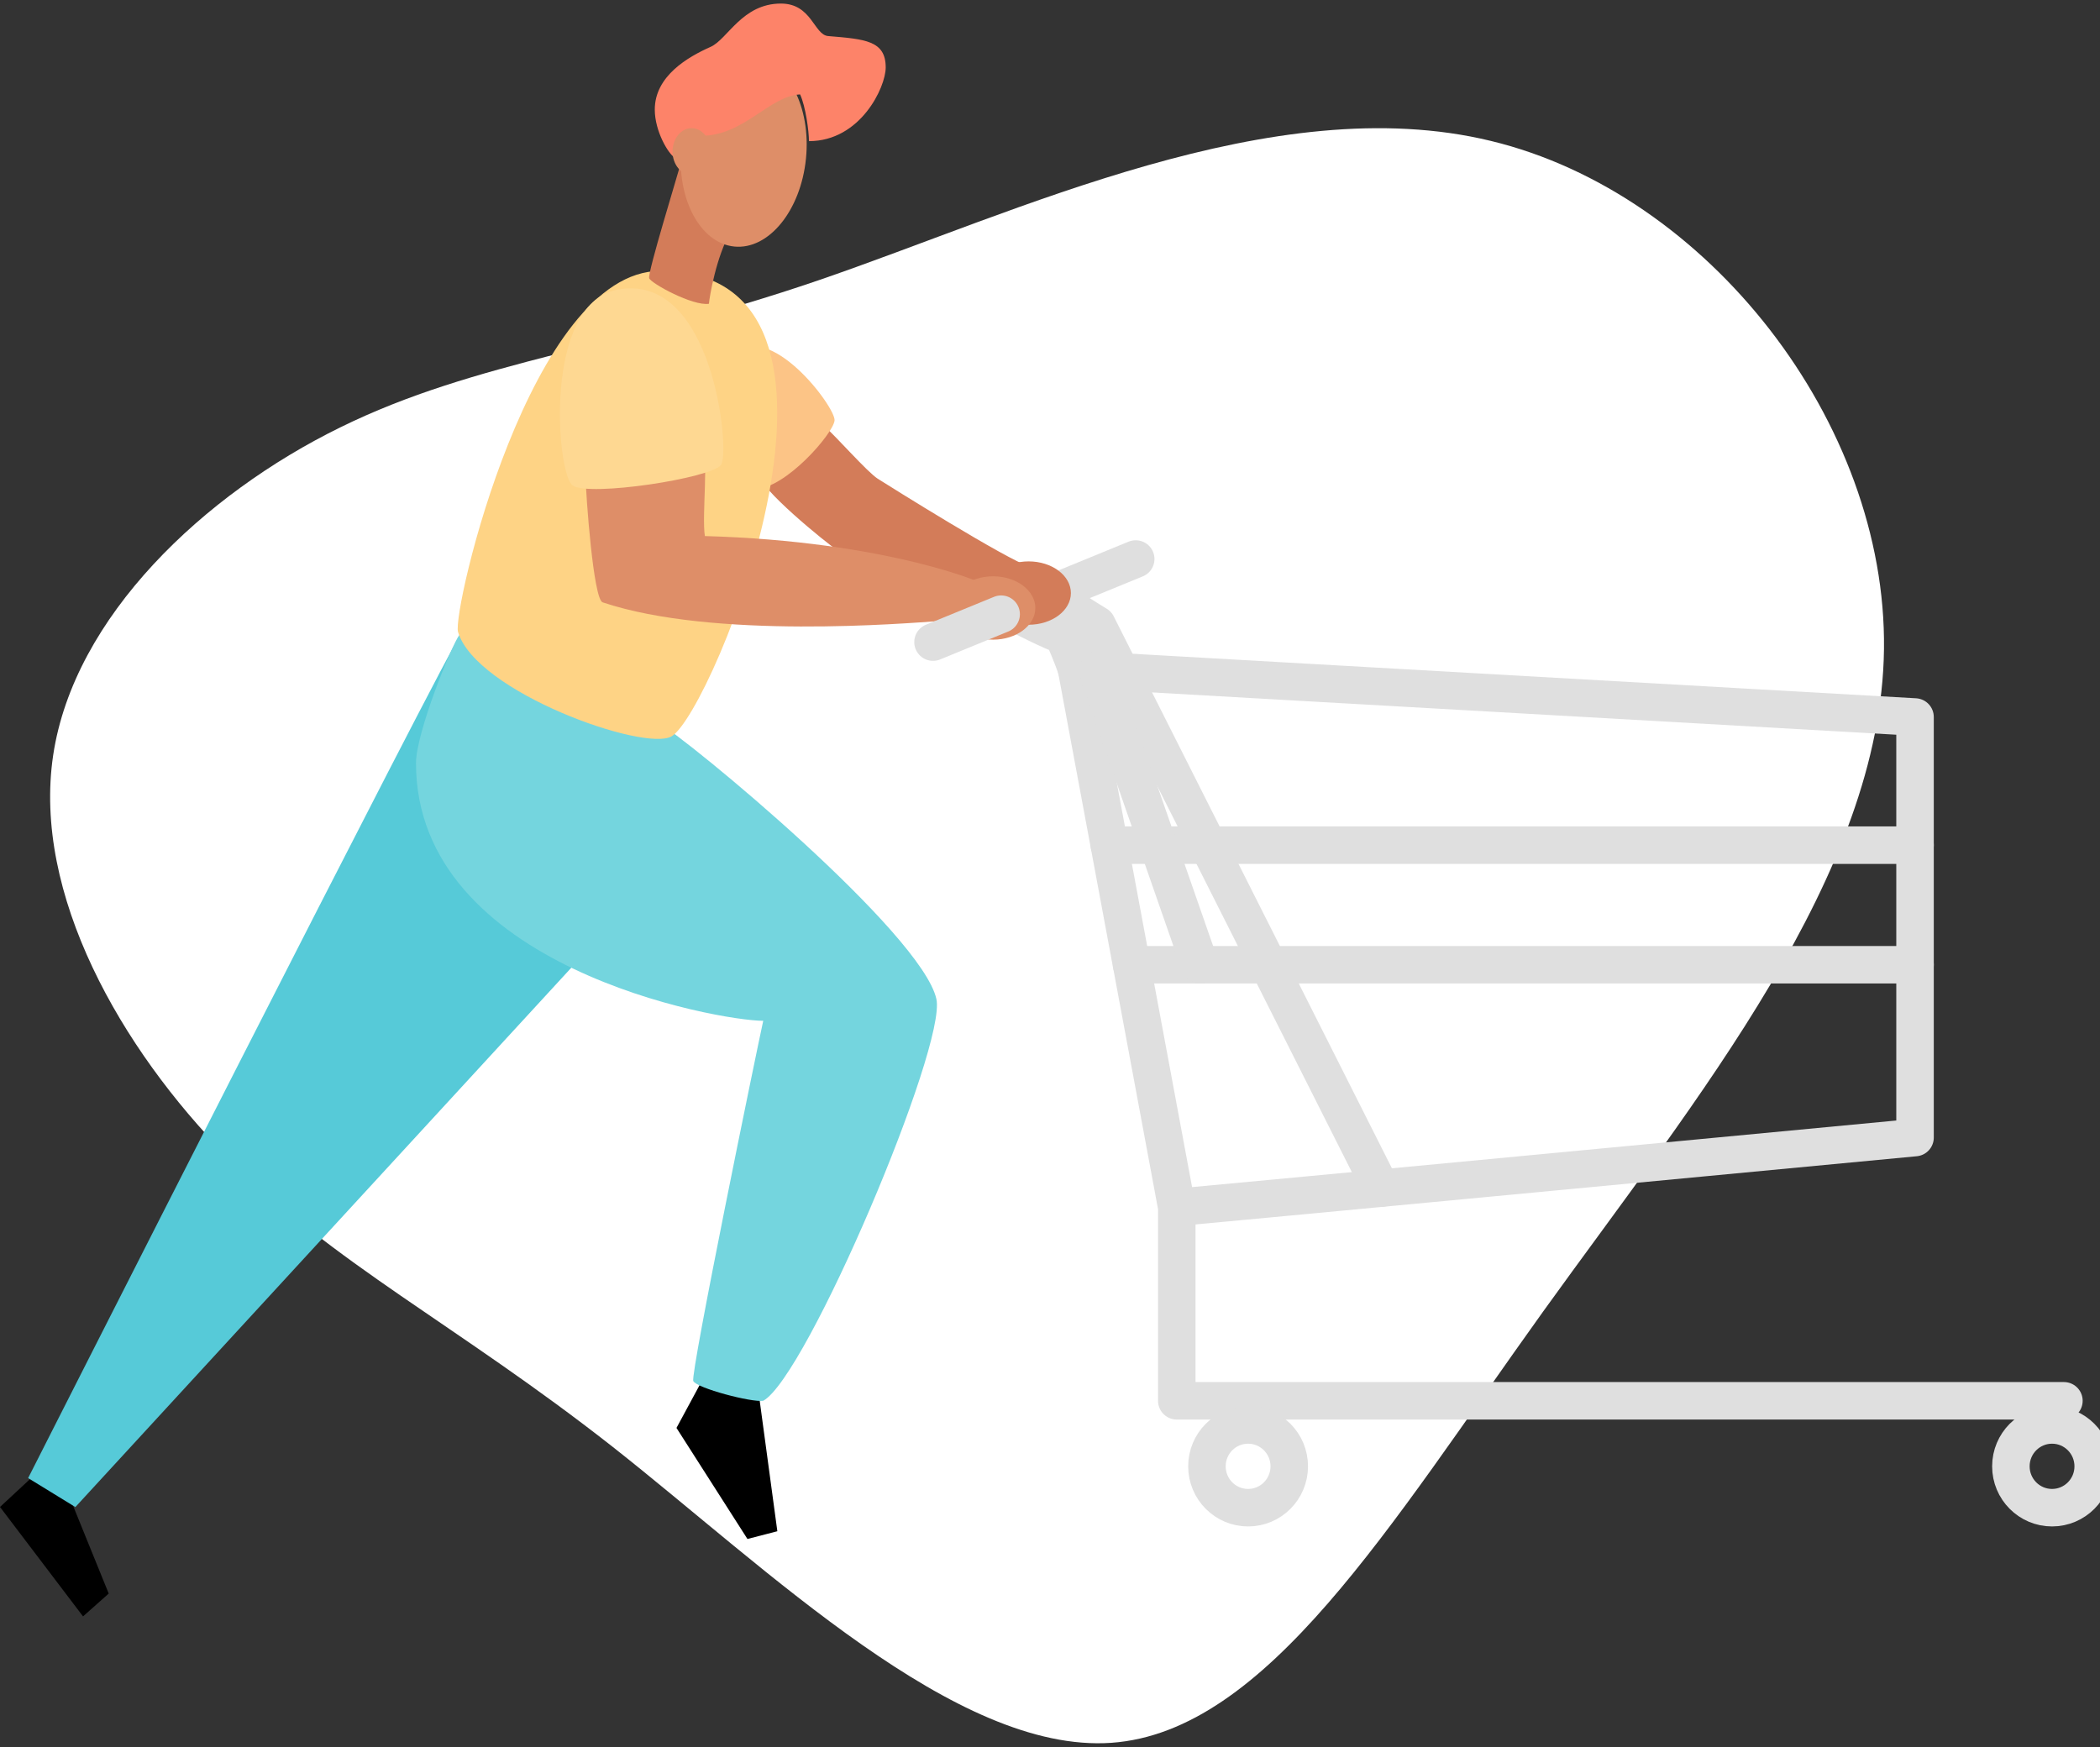 <svg width="280" height="233" viewBox="0 0 280 233" fill="none" xmlns="http://www.w3.org/2000/svg">
<rect x="0" y="0" width="280" height="233" fill="#333333" stroke="none"/>
<g clip-path="url(#clip0)">
<path d="M198.785 18.792C227.748 25.778 251.566 56.383 251.197 86.558C250.835 116.668 226.282 146.348 205.736 174.911C185.249 203.478 168.885 230.947 148.173 232.402C127.436 233.836 102.383 209.227 81.653 192.904C60.858 176.585 44.432 168.544 30.284 154.2C16.136 139.857 4.323 119.204 7.089 100.712C9.855 82.221 27.207 65.901 45.355 56.998C63.566 48.032 82.511 46.485 109.073 37.396C135.636 28.307 169.794 11.755 198.785 18.792Z" fill="white"/>
<path d="M184.126 158.443L146.261 83.308C145.106 82.632 140.469 79.637 140.469 79.637" stroke="#DFDFDF" stroke-width="5" stroke-linecap="round" stroke-linejoin="round"/>
<path d="M143.546 89.258C143.094 87.755 141.736 84.658 141.736 84.658C140.907 84.608 135.136 81.624 135.136 81.624" stroke="#DFDFDF" stroke-width="5" stroke-linecap="round" stroke-linejoin="round"/>
<path d="M133.485 81.9L151.428 74.543" stroke="#DFDFDF" stroke-width="5" stroke-linecap="round" stroke-linejoin="round"/>
<path d="M4.612 196.671L0 200.953L11.071 215.544L14.496 212.499L9.225 199.516L4.612 196.671Z" fill="black"/>
<path d="M94.009 183.353L90.197 190.412L99.66 205.221L103.646 204.188L101.033 184.859L94.009 183.353Z" fill="black"/>
<path d="M137.153 83.308C140.264 83.308 142.786 81.417 142.786 79.084C142.786 76.751 140.264 74.86 137.153 74.86C134.041 74.86 131.519 76.751 131.519 79.084C131.519 81.417 134.041 83.308 137.153 83.308Z" fill="#D37C59"/>
<path d="M61.977 83.545C59.442 87.184 3.751 197.1 3.751 197.1L10.05 200.964L83.543 121.03L61.977 83.545Z" fill="#56CAD8"/>
<path d="M109.957 56.874C111.405 58.118 115.648 62.958 117.034 63.838C118.421 64.719 134.325 74.689 137.308 75.569C140.291 76.45 133.952 79.07 133.952 79.07C133.952 79.07 113.233 74.452 111.702 73.426C110.17 72.4 101.094 65.057 101.094 63.089C101.094 61.12 109.957 56.874 109.957 56.874Z" fill="#D37C59"/>
<path d="M97.818 47.413C102.441 42.374 111.47 54.327 111.274 56.084C111.079 57.842 104.693 65.213 100.645 65.213C99.432 65.213 94.57 50.954 97.818 47.413Z" fill="#FCC486"/>
<path d="M61.26 84.651C60.173 86.107 55.467 97.75 55.467 101.753C55.467 129.043 95.95 136.123 101.764 136.123C100.924 139.933 92.018 183.204 92.438 184.154C92.858 185.103 100.247 187.043 101.764 186.792C107.556 183.622 126.255 139.489 124.851 133.212C122.878 124.418 91.906 98.696 87.431 96.135C82.956 93.573 61.26 84.651 61.26 84.651Z" fill="#74D5DE"/>
<path d="M88.003 36.133C119.163 36.133 95.023 94.999 89.542 98.191C85.921 100.294 63.475 92.296 61.071 84.273C60.25 81.533 70.785 36.133 88.003 36.133Z" fill="#FED385"/>
<path d="M132.41 85.299C135.521 85.299 138.043 83.407 138.043 81.074C138.043 78.741 135.521 76.85 132.41 76.85C129.299 76.85 126.777 78.741 126.777 81.074C126.777 83.407 129.299 85.299 132.41 85.299Z" fill="#DE8E68"/>
<path d="M78.058 63.314C78.134 66.283 79.122 79.91 80.35 80.321C95.193 85.299 120.897 83.105 125.336 82.806C129.774 82.508 132.62 79.368 132.399 78.622C132.178 77.876 118.218 72.156 93.984 71.483C93.535 68.732 94.61 60.418 93.502 59.675C92.394 58.933 78.058 63.314 78.058 63.314Z" fill="#DE8E68"/>
<path d="M82.181 38.655C95.073 36.006 97.387 60.196 96.149 61.979C94.911 63.762 78.485 66.283 76.342 64.726C74.199 63.169 72.407 40.66 82.181 38.655Z" fill="#FED892"/>
<path d="M90.954 21.091C90.36 23.369 86.309 36.41 86.558 37.101C86.808 37.793 92.384 40.842 94.523 40.507C94.606 39.514 95.515 34.194 97.376 30.996C99.237 27.797 90.954 21.091 90.954 21.091Z" fill="#D37C59"/>
<path d="M107.462 21.157C108.159 14.219 105.007 8.218 100.42 7.752C95.834 7.287 91.55 12.533 90.853 19.47C90.156 26.408 93.309 32.409 97.895 32.875C102.482 33.34 106.765 28.094 107.462 21.157Z" fill="#DE8E68"/>
<path d="M90.052 21.091C89.104 20.567 87.304 17.482 87.304 14.614C87.304 10.128 91.754 7.574 94.755 6.246C97.025 5.223 98.954 0.475 104.124 0.475C108.248 0.475 108.523 4.648 110.42 4.808C115.336 5.22 118.095 5.405 118.095 8.996C118.095 11.634 114.728 18.821 107.86 18.821C107.86 17.489 107.415 14.181 106.68 12.591C102.553 12.799 99.193 18.129 93.47 18.108C92.242 18.086 90.052 21.091 90.052 21.091Z" fill="#FD8369"/>
<path d="M92.213 23.325C93.617 23.325 94.755 21.929 94.755 20.207C94.755 18.485 93.617 17.089 92.213 17.089C90.81 17.089 89.672 18.485 89.672 20.207C89.672 21.929 90.81 23.325 92.213 23.325Z" fill="#DE8E68"/>
<path d="M275.189 186.795H156.905V161.001C163.375 160.426 255.338 151.693 255.338 151.693V95.611L143.546 89.258L156.905 161.008" stroke="#DFDFDF" stroke-width="5" stroke-linecap="round" stroke-linejoin="round"/>
<path d="M166.412 201.048C169.443 201.048 171.901 198.578 171.901 195.532C171.901 192.485 169.443 190.015 166.412 190.015C163.381 190.015 160.924 192.485 160.924 195.532C160.924 198.578 163.381 201.048 166.412 201.048Z" stroke="#DFDFDF" stroke-width="5" stroke-linecap="round" stroke-linejoin="round"/>
<path d="M273.606 201.048C276.638 201.048 279.095 198.578 279.095 195.532C279.095 192.485 276.638 190.015 273.606 190.015C270.575 190.015 268.118 192.485 268.118 195.532C268.118 198.578 270.575 201.048 273.606 201.048Z" stroke="#DFDFDF" stroke-width="5" stroke-linecap="round" stroke-linejoin="round"/>
<path d="M147.912 112.701H255.338" stroke="#DFDFDF" stroke-width="5" stroke-linecap="round" stroke-linejoin="round"/>
<path d="M150.881 128.646H255.338" stroke="#DFDFDF" stroke-width="5" stroke-linecap="round" stroke-linejoin="round"/>
<path d="M124.402 85.623L133.485 81.9" stroke="#DFDFDF" stroke-width="5" stroke-linecap="round" stroke-linejoin="round"/>
<path d="M159.972 128.646C158.795 125.302 146.312 89.407 146.312 89.407" stroke="#DFDFDF" stroke-width="5" stroke-linecap="round" stroke-linejoin="round"/>
</g>
<defs>
<clipPath id="clip0">
<rect width="280" height="232" fill="white" transform="translate(0 0.475)"/>
</clipPath>
</defs>
</svg>
